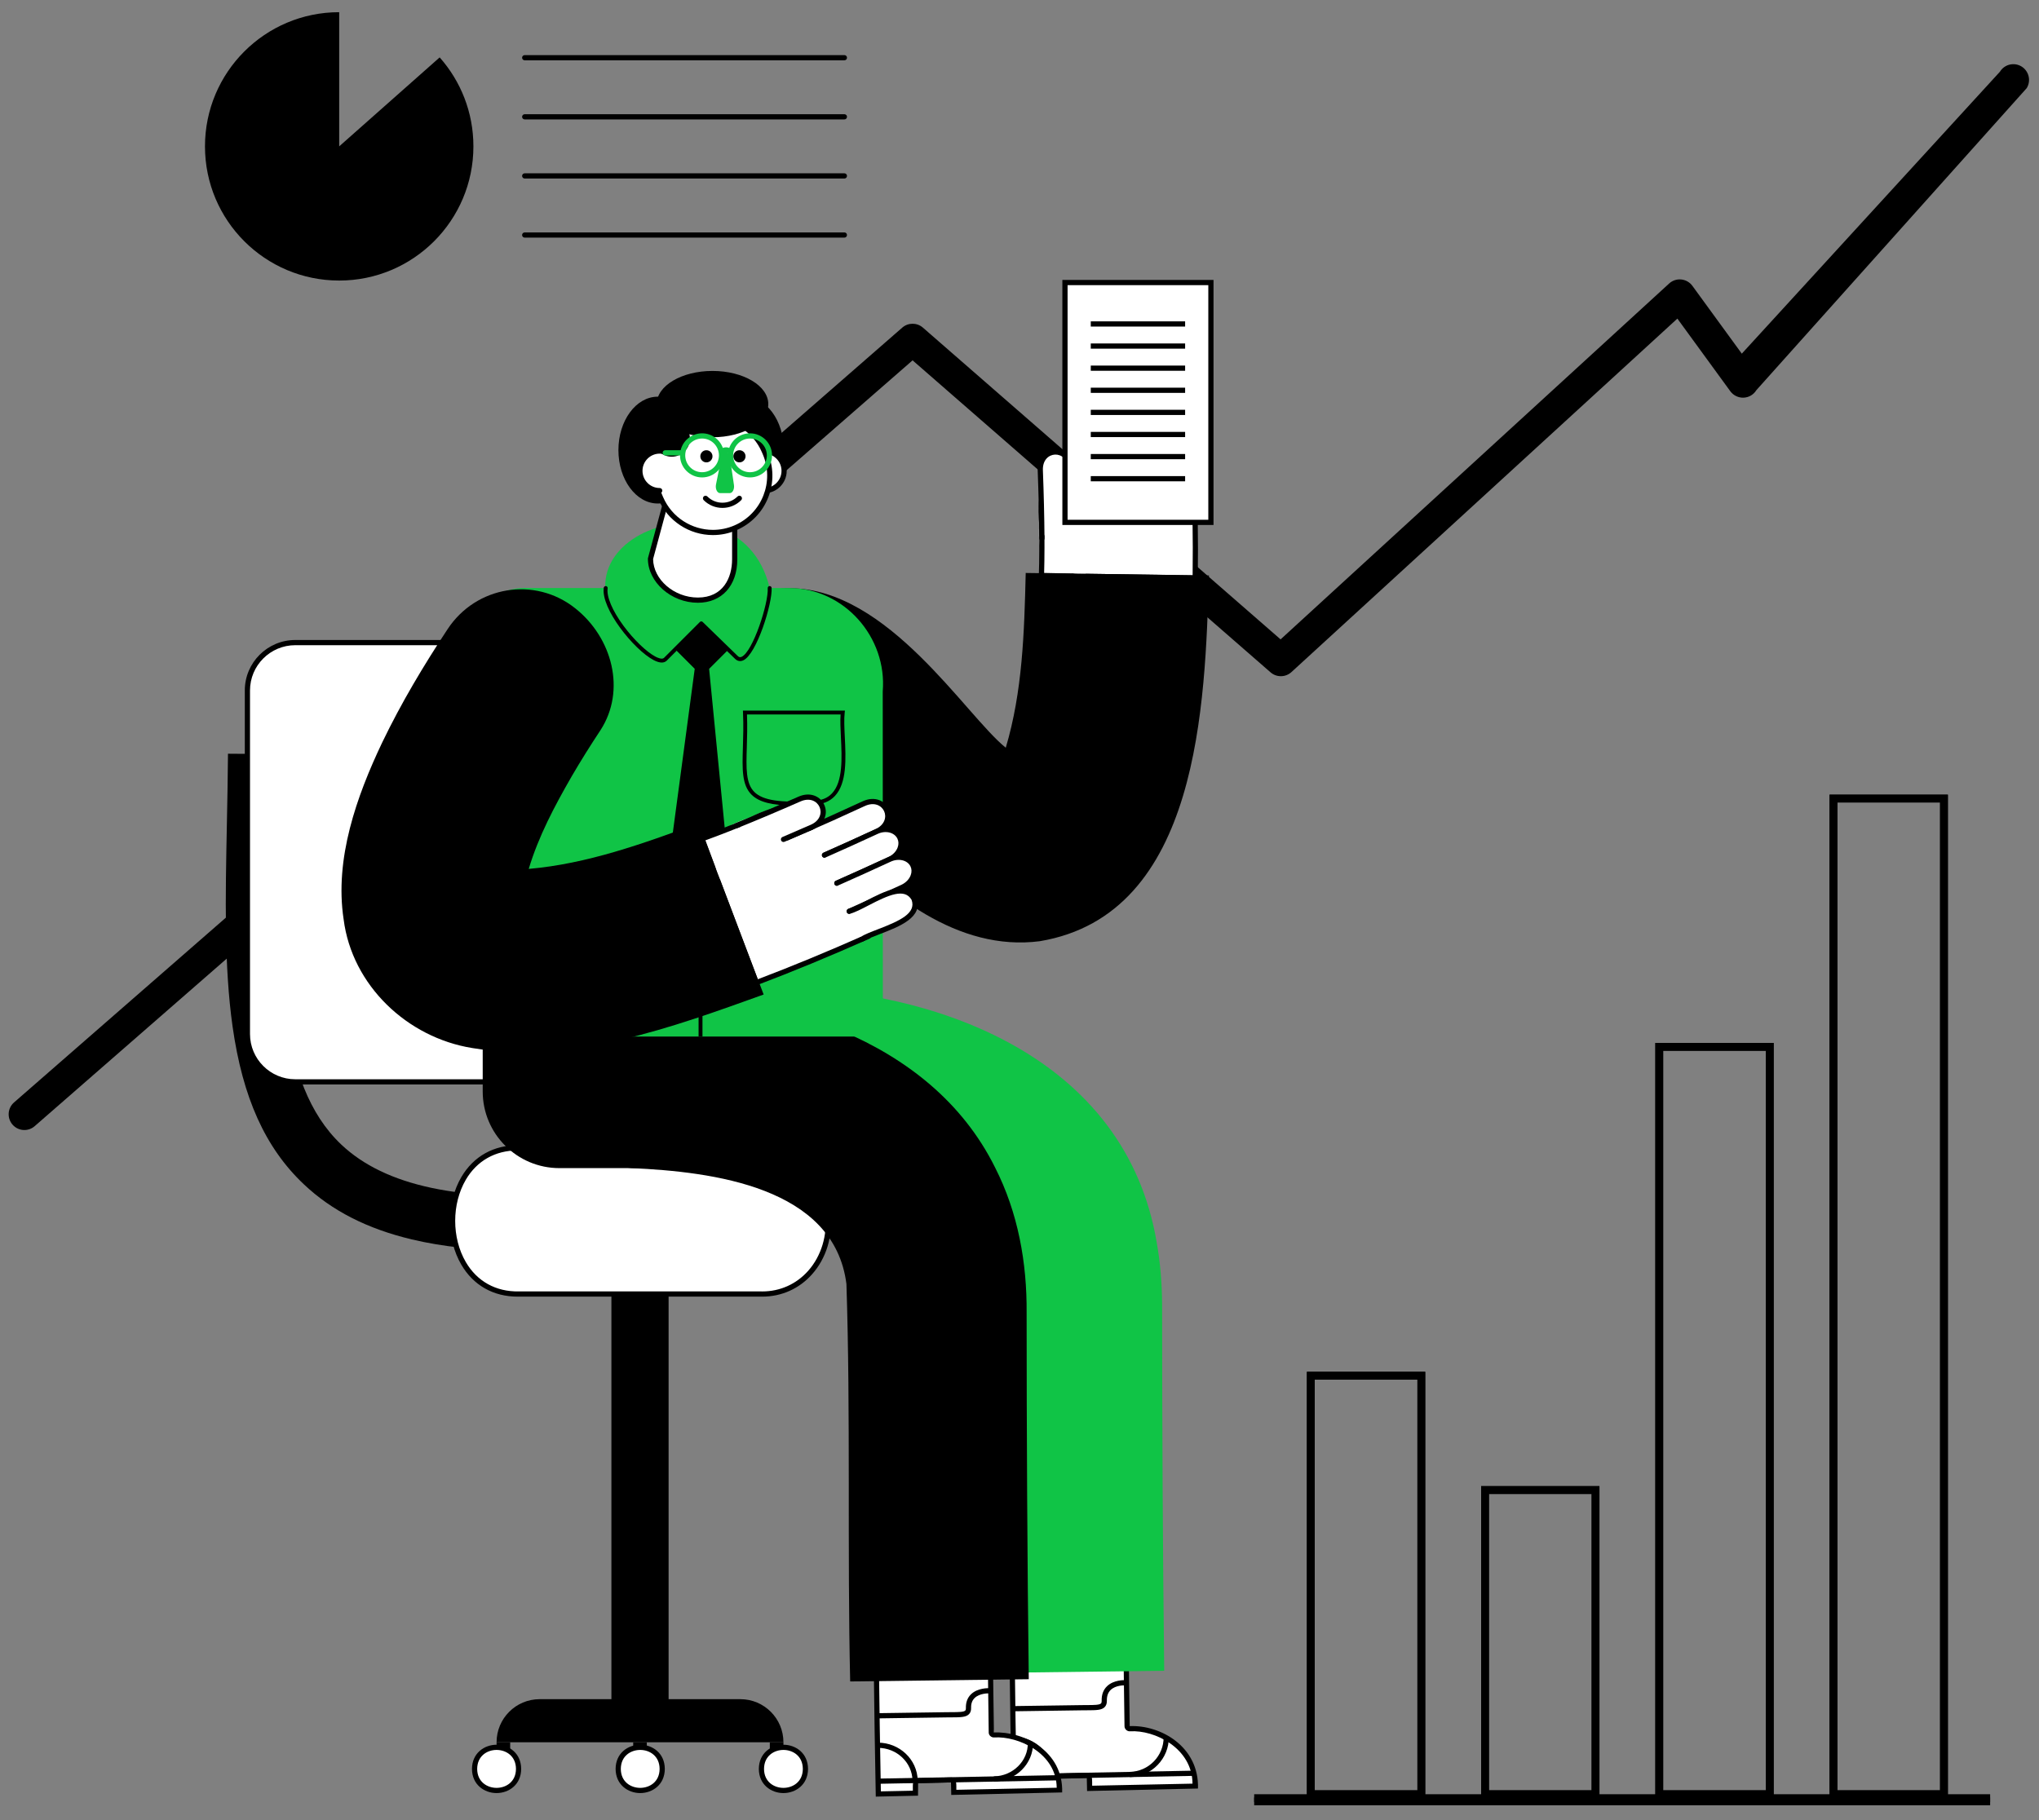 <svg viewBox="166.338 194.627 1568.325 1400.361" fill="none" xmlns="http://www.w3.org/2000/svg" xmlns:xlink="http://www.w3.org/1999/xlink" overflow="visible" width="1568.325px" height="1400.361px"><rect x="166.338" y="194.627" width="1568.325" height="1400.361" fill="#808080" stroke="none"/><g id="Master/Compositions/Stats and Graphs"><g id="Background Elements Office" transform="translate(173 152) scale(1 1)"><g id="Background Elements Office/Graphs and Stats"><g id="Stock "><path id="Fill 45" fill-rule="evenodd" clip-rule="evenodd" d="M2.969 907.842C-1.411 902.803 -0.883 895.155 4.146 890.762L687.325 294.676C691.874 290.712 698.643 290.708 703.189 294.672L978.318 534.526L1277.16 260.754C1279.69 258.426 1283.09 257.292 1286.51 257.641C1289.93 257.983 1293.05 259.772 1295.07 262.549L1333.07 314.71L1531.61 97.803C1535.08 92.089 1542.52 90.294 1548.21 93.774C1553.9 97.257 1555.71 104.707 1552.23 110.414L1344.28 342.782C1342.18 346.231 1338.5 348.403 1334.47 348.569C1330.5 348.738 1326.6 346.877 1324.22 343.612L1283.51 287.74L986.668 559.683C982.139 563.834 975.215 563.913 970.589 559.88L695.264 319.856C695.264 319.856 313.32 653.11 122.349 819.736C88.237 849.499 20.014 909.025 20.014 909.025C17.729 911.021 14.898 912 12.085 912C8.713 912 5.361 910.592 2.969 907.842Z" fill="black"/></g><g id="Pie Chart"><path id="Fill 46" fill-rule="evenodd" clip-rule="evenodd" d="M331.512 86.783C347.661 105.002 357.467 128.972 357.467 155.233C357.467 212.247 311.248 258.467 254.234 258.467C197.22 258.467 151 212.247 151 155.233C151 98.219 197.22 52 254.234 52V155.233L331.512 86.783Z" fill="black"/><path id="Fill 47" fill-rule="evenodd" clip-rule="evenodd" d="M642.819 89.029H396.91C395.805 89.029 394.91 88.133 394.91 87.029C394.91 85.925 395.805 85.029 396.91 85.029H642.819C643.923 85.029 644.819 85.925 644.819 87.029C644.819 88.133 643.923 89.029 642.819 89.029" fill="black"/><path id="Fill 48" fill-rule="evenodd" clip-rule="evenodd" d="M642.819 134.499H396.91C395.805 134.499 394.91 133.603 394.91 132.499C394.91 131.395 395.805 130.499 396.91 130.499H642.819C643.923 130.499 644.819 131.395 644.819 132.499C644.819 133.603 643.923 134.499 642.819 134.499" fill="black"/><path id="Fill 49" fill-rule="evenodd" clip-rule="evenodd" d="M642.819 179.967H396.91C395.805 179.967 394.91 179.071 394.91 177.967C394.91 176.863 395.805 175.967 396.91 175.967H642.819C643.923 175.967 644.819 176.863 644.819 177.967C644.819 179.071 643.923 179.967 642.819 179.967" fill="black"/><path id="Fill 50" fill-rule="evenodd" clip-rule="evenodd" d="M642.819 225.437H396.91C395.805 225.437 394.91 224.541 394.91 223.437C394.91 222.333 395.805 221.437 396.91 221.437H642.819C643.923 221.437 644.819 222.333 644.819 223.437C644.819 224.541 643.923 225.437 642.819 225.437" fill="black"/></g><g id="Graph"><g id="Graph Bars"><path id="Rectangle (Stroke)" fill-rule="evenodd" clip-rule="evenodd" d="M1083.57 1104H1004.57V1420H1083.57V1104ZM998.57 1098V1426H1089.57V1098H998.57Z" fill="black"/><path id="Rectangle Copy (Stroke)" fill-rule="evenodd" clip-rule="evenodd" d="M1217.57 1192H1138.57V1420H1217.57V1192ZM1132.57 1186V1426H1223.57V1186H1132.57Z" fill="black"/><path id="Rectangle Copy 2 (Stroke)" fill-rule="evenodd" clip-rule="evenodd" d="M1351.57 851H1272.57V1420H1351.57V851ZM1266.57 845V1426H1357.57V845H1266.57Z" fill="black"/><path id="Rectangle Copy 3 (Stroke)" fill-rule="evenodd" clip-rule="evenodd" d="M1485.57 660H1406.57V1420H1485.57V660ZM1400.57 654V1426H1491.57V654H1400.57Z" fill="black"/><path id="Rectangle Copy 7" fill-rule="evenodd" clip-rule="evenodd" d="M1089.57 1426V1098H998.57V1426H1089.57ZM1004.57 1104H1083.57V1420H1004.57V1104Z" fill="black"/><path id="Rectangle Copy 6" fill-rule="evenodd" clip-rule="evenodd" d="M1223.57 1426V1186H1132.57V1426H1223.57ZM1138.57 1192H1217.57V1420H1138.57V1192Z" fill="black"/><path id="Rectangle Copy 5" fill-rule="evenodd" clip-rule="evenodd" d="M1357.57 1426V845H1266.57V1426H1357.57ZM1272.57 851H1351.57V1420H1272.57V851Z" fill="black"/><path id="Rectangle Copy 4" fill-rule="evenodd" clip-rule="evenodd" d="M1491.57 1426V654H1400.57V1426H1491.57ZM1406.57 660H1485.57V1420H1406.57V660Z" fill="black"/></g><path id="Graph Horizon (Stroke)" fill-rule="evenodd" clip-rule="evenodd" d="M958 1425.5H1524.08V1431.5H958V1425.5Z" fill="black"/><path id="Graph Horizon Copy" d="M1524.08 1423V1429H958V1423H1524.08Z" fill="black"/></g></g></g><g id="Character"><g id="Lower Body Sitting"><g id="chair"><g id="Group 19"><path id="Fill 17" fill-rule="evenodd" clip-rule="evenodd" d="M564.602 1156.68C533.882 1156.68 506.967 1153.85 483.093 1148.16C448.711 1139.97 421.523 1126.08 399.976 1105.69C370.375 1077.69 352.976 1039.12 345.218 984.32C338.652 937.934 339.715 884.875 340.842 828.7C341.197 811.064 341.562 792.827 341.695 774.5L383.693 774.803C383.559 793.4 383.191 811.774 382.834 829.543C380.699 935.976 378.855 1027.9 428.84 1075.18C462.591 1107.11 520.709 1119.48 606.518 1112.99L609.686 1154.87C593.797 1156.07 578.793 1156.68 564.602 1156.68" fill="black"/></g><path id="Fill 20" fill-rule="evenodd" clip-rule="evenodd" d="M556.891 1026.95H393.447C373.115 1026.95 356.633 1010.47 356.633 990.135V725.813C356.633 705.481 373.115 688.999 393.447 688.999H556.891C577.223 688.999 593.705 705.481 593.705 725.813V990.135C593.705 1010.47 577.223 1026.95 556.891 1026.95" fill="white"/><g id="Group 24"><path id="Fill 22" fill-rule="evenodd" clip-rule="evenodd" d="M393.447 691C374.251 691 358.633 706.618 358.633 725.814V990.135C358.633 1009.33 374.251 1024.95 393.447 1024.95H556.891C576.088 1024.95 591.706 1009.33 591.706 990.135V725.814C591.706 706.618 576.088 691 556.891 691H393.447ZM556.891 1028.95H393.447C372.045 1028.95 354.633 1011.54 354.633 990.135V725.814C354.633 704.412 372.045 687 393.447 687H556.891C578.294 687 595.706 704.412 595.706 725.814V990.135C595.706 1011.54 578.294 1028.95 556.891 1028.95V1028.95Z" fill="black"/></g><path id="Fill 25" fill-rule="evenodd" clip-rule="evenodd" d="M636.613 1523.87H680.6V1161.61H636.613V1523.87Z" fill="black"/><path id="Fill 27" fill-rule="evenodd" clip-rule="evenodd" d="M548.287 1535.01C548.287 1516.71 563.125 1501.87 581.428 1501.87H735.783C754.086 1501.87 768.923 1516.71 768.923 1535.01H548.287Z" fill="black"/><path id="Fill 28" fill-rule="evenodd" clip-rule="evenodd" d="M752.164 1190.17H565.363C497.553 1191.2 497.495 1076.66 565.365 1077.69C565.363 1077.69 752.164 1077.69 752.164 1077.69C780.234 1077.69 802.99 1100.45 802.99 1128.52C806.905 1159.98 785.263 1190.47 752.164 1190.17" fill="white"/><path id="Fill 29" fill-rule="evenodd" clip-rule="evenodd" d="M564.516 1079.69C547.272 1079.69 533.137 1087.68 524.616 1102.27C513.731 1120.9 513.733 1146.94 524.622 1165.58C533.287 1180.42 547.727 1188.46 565.333 1188.17H752.183C752.332 1188.18 752.482 1188.18 752.63 1188.18C766.308 1188.18 778.817 1182.58 787.897 1172.39C798.083 1160.96 802.984 1144.65 801.007 1128.76L800.992 1128.52C800.992 1101.59 779.088 1079.69 752.165 1079.69C750.302 1079.69 565.857 1079.69 565.37 1079.69C565.084 1079.69 564.799 1079.69 564.516 1079.69M564.449 1192.18C545.796 1192.18 530.443 1183.48 521.168 1167.6C509.585 1147.77 509.582 1120.07 521.162 1100.25C530.582 1084.12 546.299 1075.41 565.397 1075.69L565.396 1075.74C565.957 1075.69 566.643 1075.69 567.464 1075.69H752.165C781.253 1075.69 804.925 1099.32 804.992 1128.39C807.101 1145.62 801.962 1162.62 790.883 1175.05C781.033 1186.11 767.464 1192.18 752.632 1192.18C752.472 1192.18 752.313 1192.18 752.153 1192.17H565.364C565.059 1192.18 564.752 1192.18 564.449 1192.18" fill="black"/><path id="Fill 43" fill-rule="evenodd" clip-rule="evenodd" d="M548.287 1545.48H558.753V1535.01H548.287V1545.48Z" fill="black"/><path id="Fill 44" fill-rule="evenodd" clip-rule="evenodd" d="M653.373 1545.48H663.839V1535.01H653.373V1545.48Z" fill="black"/><path id="Fill 45" fill-rule="evenodd" clip-rule="evenodd" d="M758.459 1545.48H768.924V1535.01H758.459V1545.48Z" fill="black"/><path id="Fill 46" fill-rule="evenodd" clip-rule="evenodd" d="M565.207 1555.52C565.107 1577.65 531.464 1577.64 531.367 1555.52C531.467 1533.39 565.11 1533.39 565.207 1555.52" fill="white"/><path id="Fill 47" fill-rule="evenodd" clip-rule="evenodd" d="M548.287 1540.92C541.133 1540.92 533.412 1545.49 533.367 1555.53C533.411 1565.54 541.132 1570.11 548.286 1570.11C555.438 1570.11 563.156 1565.55 563.206 1555.52C563.158 1545.49 555.44 1540.92 548.289 1540.92H548.287ZM548.287 1574.11H548.286C538.925 1574.11 529.421 1567.73 529.367 1555.53C529.422 1543.31 538.927 1536.92 548.287 1536.92H548.289C557.649 1536.92 567.153 1543.31 567.206 1555.51V1555.53C567.151 1567.73 557.647 1574.11 548.287 1574.11V1574.11Z" fill="black"/><path id="Fill 48" fill-rule="evenodd" clip-rule="evenodd" d="M675.684 1555.52C675.584 1577.65 641.941 1577.64 641.844 1555.52C641.944 1533.39 675.587 1533.39 675.684 1555.52" fill="white"/><path id="Fill 49" fill-rule="evenodd" clip-rule="evenodd" d="M658.765 1540.92C651.611 1540.92 643.889 1545.49 643.844 1555.53C643.888 1565.54 651.608 1570.11 658.763 1570.11C665.915 1570.11 673.634 1565.55 673.684 1555.52C673.635 1545.49 665.917 1540.92 658.765 1540.92M658.764 1574.11H658.762C649.402 1574.11 639.898 1567.73 639.844 1555.53C639.899 1543.31 649.404 1536.92 658.764 1536.92H658.766C668.126 1536.92 677.63 1543.31 677.684 1555.51V1555.53C677.629 1567.73 668.124 1574.11 658.764 1574.11" fill="black"/><path id="Fill 50" fill-rule="evenodd" clip-rule="evenodd" d="M785.843 1555.52C785.743 1577.65 752.1 1577.64 752.004 1555.52C752.103 1533.39 785.747 1533.39 785.843 1555.52" fill="white"/><path id="Fill 51" fill-rule="evenodd" clip-rule="evenodd" d="M768.925 1540.92C761.771 1540.92 754.049 1545.49 754.004 1555.53C754.048 1565.54 761.768 1570.11 768.923 1570.11C776.075 1570.11 783.794 1565.55 783.844 1555.52C783.795 1545.49 776.077 1540.92 768.925 1540.92M768.924 1574.11H768.922C759.562 1574.11 750.058 1567.73 750.004 1555.53C750.059 1543.31 759.564 1536.92 768.924 1536.92H768.926C778.286 1536.92 787.79 1543.31 787.844 1555.51V1555.53C787.789 1567.73 778.284 1574.11 768.924 1574.11" fill="black"/></g><g id="blue"><g id="shoe"><path id="Fill 1" fill-rule="evenodd" clip-rule="evenodd" d="M1004.44 1570.49C1004.14 1569.36 1004.85 1561.76 1003.64 1561.08C1003.26 1560.71 1002.75 1560.51 1002.23 1560.53L976.932 1561.19C973.493 1561.05 975.45 1569.35 974.921 1571.11L946.379 1571.72C945.022 1503.05 944.355 1433.7 943.873 1365.03L1031.61 1364.46C1031.97 1416.67 1032.47 1470.58 1033.27 1522.63C1033.26 1523.77 1034.34 1524.71 1035.47 1524.59C1056.36 1523.36 1086.36 1539.05 1085.71 1568.77L1004.44 1570.49Z" fill="white"/><path id="Fill 3" fill-rule="evenodd" clip-rule="evenodd" d="M1033.59 1362.54C1033.95 1415.29 1034.46 1470.03 1035.27 1522.6C1059.11 1521.59 1088.81 1538.44 1087.78 1570.62C1067.37 1571.08 1022.5 1572.09 1002.48 1572.54L1002.26 1562.53L976.984 1563.2L976.908 1573.11L944.424 1573.84C943.08 1505.04 942.309 1431.86 941.859 1363.14L1033.59 1362.54ZM1029.62 1366.37L945.885 1366.93C946.36 1434.32 947.024 1502.26 948.336 1569.64L972.935 1569.14C973.12 1565.93 971.852 1559.19 976.877 1559.18L1002.16 1558.52C1007.29 1558.29 1006.22 1565.21 1006.39 1568.45C1024.16 1568.08 1065.43 1567.23 1083.58 1566.86C1083.38 1539.44 1054.37 1525.4 1035.5 1526.59C1033.3 1526.75 1031.26 1524.87 1031.27 1522.66C1030.48 1471.18 1029.98 1417.98 1029.62 1366.37V1366.37Z" fill="black"/><path id="Fill 5" fill-rule="evenodd" clip-rule="evenodd" d="M946.137 1563.51L946.061 1559.51L1083.45 1556.89L1083.53 1560.89L946.137 1563.51Z" fill="black"/><path id="Fill 9" fill-rule="evenodd" clip-rule="evenodd" d="M1035.33 1561.81L1035.25 1557.81C1049.88 1557.53 1061.59 1545.46 1061.36 1530.91L1065.36 1530.84C1065.63 1547.59 1052.16 1561.48 1035.33 1561.81" fill="black"/><path id="Fill 11" fill-rule="evenodd" clip-rule="evenodd" d="M1031.52 1489.25C1031.52 1489.25 1015.34 1488.39 1015.7 1503.02C1015.85 1509.09 1010.29 1508.27 998.6 1508.44L946.336 1509.18" fill="white"/><path id="Fill 13" fill-rule="evenodd" clip-rule="evenodd" d="M946.333 1511.18C945.242 1511.18 944.35 1510.31 944.334 1509.21C944.318 1508.11 945.201 1507.2 946.306 1507.18L998.57 1506.44C999.998 1506.42 1001.34 1506.41 1002.58 1506.41C1007.84 1506.39 1011.99 1506.37 1013.18 1505.14C1013.32 1505 1013.74 1504.57 1013.7 1503.07C1013.59 1498.43 1014.96 1494.68 1017.79 1491.94C1023.02 1486.86 1031.28 1487.23 1031.63 1487.25C1032.73 1487.31 1033.57 1488.25 1033.52 1489.36C1033.46 1490.46 1032.51 1491.29 1031.42 1491.25C1031.29 1491.24 1024.5 1490.98 1020.56 1494.82C1018.58 1496.76 1017.62 1499.5 1017.7 1502.97C1017.75 1505.11 1017.21 1506.73 1016.05 1507.93C1013.69 1510.36 1009.51 1510.38 1002.6 1510.41C1001.36 1510.41 1000.04 1510.42 998.627 1510.44L946.362 1511.18H946.333Z" fill="black"/></g><path id="leg" fill-rule="evenodd" clip-rule="evenodd" d="M1061.81 1480.02L924.445 1481.72C923.293 1388.13 922.915 1289.33 922.758 1196.09C926.375 1109.42 824.169 1093.15 755.864 1091.36C676.501 1083.8 669.248 953.846 759.026 954.019C887.568 954.869 1032.2 1008.39 1056.04 1150.52C1058.84 1166.03 1060.12 1182.42 1060.2 1198.16C1060.22 1290.06 1060.7 1387.85 1061.81 1480.02" fill="#10c446"/></g><g id="black"><g id="shoe_2"><path id="Fill 7" fill-rule="evenodd" clip-rule="evenodd" d="M972.667 1561C972.394 1546.44 960.491 1534.75 946.048 1534.75C945.909 1534.75 945.772 1534.75 945.635 1534.75L945.572 1530.75C945.73 1530.75 945.891 1530.75 946.048 1530.75C962.663 1530.75 976.352 1544.19 976.667 1560.93L972.667 1561Z" fill="black"/><path id="Fill 34" fill-rule="evenodd" clip-rule="evenodd" d="M899.966 1573.57C899.668 1572.47 900.383 1565.17 899.181 1564.52C898.799 1564.17 898.289 1563.98 897.762 1563.99L872.469 1564.65C869.051 1564.48 870.971 1572.45 870.451 1574.19L841.909 1574.8C840.686 1509.77 839.857 1438.94 839.445 1374.15L927.177 1373.55C929.645 1424.53 923.996 1481.12 931.023 1529.4C951.154 1528.15 981.904 1542.8 981.243 1571.85L899.966 1573.57Z" fill="white"/><path id="Fill 35" fill-rule="evenodd" clip-rule="evenodd" d="M929.164 1371.62C929.516 1423.59 930.031 1475.56 930.825 1527.48C953.656 1526.48 984.306 1541.89 983.311 1573.62C962.901 1574.08 918.029 1575.09 898.012 1575.54L897.801 1565.91L872.522 1566.58L872.438 1576.11L839.954 1576.84C838.638 1509.92 837.883 1439.05 837.432 1372.24L929.164 1371.62ZM925.19 1375.49L841.458 1376.07C841.923 1441.72 842.594 1507.05 843.87 1572.8L868.469 1572.29C868.64 1569.12 867.435 1562.71 872.418 1562.72L897.697 1562.06C902.748 1561.78 901.792 1568.41 901.924 1571.6C919.692 1571.24 960.968 1570.39 979.114 1570.01C978.926 1543.24 949.198 1530.1 931.058 1531.32C928.906 1531.48 926.82 1529.72 926.825 1527.55C926.051 1476.89 925.54 1426.19 925.19 1375.49V1375.49Z" fill="black"/><path id="Fill 36" fill-rule="evenodd" clip-rule="evenodd" d="M841.676 1566.98L841.6 1562.98L978.987 1560.35L979.064 1564.35L841.676 1566.98Z" fill="black"/><path id="Fill 37" fill-rule="evenodd" clip-rule="evenodd" d="M868.203 1564.47C867.938 1550.51 856.053 1539.32 841.617 1539.32C841.473 1539.32 841.33 1539.32 841.185 1539.32L841.123 1535.32C841.288 1535.32 841.454 1535.32 841.617 1535.32C858.224 1535.32 871.896 1548.26 872.203 1564.39L868.203 1564.47Z" fill="black"/><path id="Fill 38" fill-rule="evenodd" clip-rule="evenodd" d="M930.865 1565.27L930.787 1561.27C945.421 1560.99 957.14 1549.41 956.913 1535.46L960.913 1535.39C961.176 1551.54 947.697 1564.94 930.865 1565.27" fill="black"/><path id="Fill 39" fill-rule="evenodd" clip-rule="evenodd" d="M927.089 1495.42C927.089 1495.42 910.913 1494.6 911.269 1508.67C911.415 1514.51 905.858 1513.73 894.163 1513.89L841.9 1514.65" fill="white"/><path id="Fill 40" fill-rule="evenodd" clip-rule="evenodd" d="M841.898 1516.64C840.807 1516.64 839.915 1515.77 839.899 1514.67C839.883 1513.57 840.766 1512.66 841.871 1512.64L894.135 1511.89C895.561 1511.87 896.897 1511.87 898.142 1511.86C903.44 1511.84 907.624 1511.82 908.794 1510.61C908.92 1510.48 909.303 1510.09 909.269 1508.72C909.158 1504.33 910.478 1500.76 913.192 1498.11C918.401 1493.03 926.837 1493.4 927.19 1493.42C928.293 1493.47 929.142 1494.41 929.086 1495.52C929.032 1496.62 928.051 1497.46 926.991 1497.41C926.835 1497.41 919.89 1497.15 915.971 1500.99C914.07 1502.85 913.185 1505.35 913.267 1508.62C913.319 1510.67 912.794 1512.23 911.665 1513.39C909.324 1515.81 905.123 1515.83 898.162 1515.86C896.928 1515.87 895.605 1515.87 894.192 1515.89L841.927 1516.64H841.898Z" fill="black"/></g><g id="leg"><path id="Fill 41" fill-rule="evenodd" clip-rule="evenodd" d="M820.266 1488.24C817.968 1388.45 820.654 1282.25 817.379 1182.42C807.906 1107.78 714.656 1096.11 652.059 1093.31C571.76 1085.67 564.785 956.634 655.441 956.91C759.407 958.622 881.634 992.088 931.658 1092.72C949.436 1127.57 956.29 1166.25 955.979 1204.72C955.994 1296.43 956.49 1395.05 957.632 1486.51L820.266 1488.24Z" fill="black"/><path id="Fill 42" fill-rule="evenodd" clip-rule="evenodd" d="M536.979 982.075C537.437 834.015 802.56 834.03 802.992 982.083C802.535 1130.13 537.411 1130.12 536.979 982.075" fill="black"/></g></g><path id="Rectangle" d="M537.619 871.311H670.619V1093.31H596.619C564.034 1093.31 537.619 1066.9 537.619 1034.31V871.311Z" fill="black"/></g><g id="Upper Body" transform="translate(17 301) scale(1 1)"><g id="Upper Body/Holding Document"><g id="left"><g id="Group 2"><path id="Fill 1" fill-rule="evenodd" clip-rule="evenodd" d="M1067.19 244.801C956.308 253.648 975.118 222.591 974.214 336.867L1068.63 338.303C1069.09 306.792 1068.47 275.69 1067.19 244.801" fill="white"/><path id="Fill 3" fill-rule="evenodd" clip-rule="evenodd" d="M976.224 334.897L1066.66 336.272C1067.03 308.343 1066.57 279.081 1065.27 246.956C1042.57 248.692 1025.24 248.762 1012.49 248.813C994.42 248.886 984.464 248.926 979.977 253.532C974.998 258.641 975.264 270.705 975.794 294.74C976.03 305.465 976.322 318.711 976.224 334.897M1068.63 340.303C1068.62 340.303 1068.61 340.303 1068.6 340.302L974.18 338.866C973.081 338.85 972.202 337.949 972.21 336.851C972.345 319.819 972.04 305.962 971.795 294.828C971.223 268.89 970.962 257.052 977.112 250.74C982.77 244.933 992.698 244.893 1012.48 244.813C1025.55 244.76 1043.45 244.688 1067.03 242.807C1067.57 242.763 1068.1 242.943 1068.51 243.303C1068.92 243.664 1069.16 244.174 1069.18 244.718C1070.59 278.504 1071.06 309.126 1070.63 338.332C1070.62 338.863 1070.4 339.368 1070.02 339.738C1069.65 340.1 1069.15 340.303 1068.63 340.303" fill="black"/><path id="Fill 5" fill-rule="evenodd" clip-rule="evenodd" d="M996.664 253.417C996.088 238.756 995.36 224.094 994.523 209.433C993.333 191.028 969.95 192.484 970.957 210.806C971.988 228.607 972.825 246.392 973.417 264.14" fill="white"/><path id="Fill 7" fill-rule="evenodd" clip-rule="evenodd" d="M973.416 266.141C972.342 266.141 971.454 265.289 971.418 264.208C970.853 247.244 970.026 229.317 968.96 210.922C968.392 200.579 974.99 194.758 981.802 194.351C990.795 193.821 996.013 201.467 996.52 209.305C997.414 224.978 998.114 239.377 998.663 253.339C998.706 254.443 997.846 255.373 996.743 255.416C995.631 255.457 994.709 254.6 994.666 253.496C994.119 239.558 993.419 225.182 992.527 209.548C992.004 201.455 986.722 198.068 982.041 198.344C977.353 198.624 972.51 202.61 972.954 210.697C974.021 229.118 974.849 247.079 975.416 264.074C975.453 265.178 974.588 266.103 973.484 266.14C973.461 266.141 973.438 266.141 973.416 266.141" fill="black"/><path id="Fill 9" fill-rule="evenodd" clip-rule="evenodd" d="M996.665 253.417C996.089 238.756 995.361 224.094 994.524 209.433C994.05 201.654 998.933 195.007 1005.44 194.586C1011.94 194.165 1017.61 200.197 1018.09 208.061C1018.94 222.864 1019.67 237.679 1020.25 252.51" fill="white"/><path id="Fill 11" fill-rule="evenodd" clip-rule="evenodd" d="M996.663 255.417C995.595 255.417 994.708 254.573 994.666 253.495C994.119 239.557 993.419 225.181 992.527 209.547C991.987 200.692 997.72 193.082 1005.31 192.59C1008.58 192.379 1011.83 193.541 1014.47 195.865C1017.75 198.756 1019.8 203.157 1020.09 207.939C1020.99 223.77 1021.7 238.321 1022.25 252.432C1022.3 253.536 1021.44 254.465 1020.33 254.509C1019.23 254.542 1018.3 253.693 1018.26 252.589C1017.7 238.502 1017 223.974 1016.09 208.175C1015.87 204.454 1014.31 201.058 1011.82 198.866C1009.97 197.227 1007.8 196.437 1005.57 196.582C1000.17 196.931 996.113 202.642 996.52 209.311C997.414 224.977 998.115 239.376 998.663 253.339C998.706 254.442 997.847 255.372 996.743 255.416C996.716 255.417 996.689 255.417 996.663 255.417" fill="black"/><path id="Fill 13" fill-rule="evenodd" clip-rule="evenodd" d="M1020.25 252.511C1019.67 237.679 1018.94 222.865 1018.09 208.062C1017.61 200.211 1022.49 193.506 1029 193.084C1035.5 192.663 1041.17 198.754 1041.66 206.689C1042.51 221.634 1043.25 236.602 1043.84 251.604" fill="white"/><path id="Fill 15" fill-rule="evenodd" clip-rule="evenodd" d="M1020.25 254.511C1019.18 254.511 1018.3 253.667 1018.26 252.589C1017.7 238.502 1017 223.975 1016.09 208.176C1015.55 199.249 1021.28 191.581 1028.87 191.088C1032.12 190.879 1035.36 192.039 1037.99 194.356C1041.29 197.271 1043.36 201.722 1043.65 206.568C1044.57 222.566 1045.28 237.269 1045.84 251.526C1045.88 252.63 1045.03 253.559 1043.92 253.603C1042.81 253.642 1041.89 252.786 1041.84 251.683C1041.29 237.45 1040.57 222.77 1039.66 206.803C1039.43 203.019 1037.86 199.573 1035.34 197.356C1033.49 195.724 1031.34 194.939 1029.13 195.08C1023.73 195.43 1019.68 201.199 1020.09 207.94C1020.99 223.771 1021.7 238.322 1022.25 252.433C1022.3 253.536 1021.44 254.466 1020.33 254.51C1020.31 254.511 1020.28 254.511 1020.25 254.511" fill="black"/><path id="Fill 17" fill-rule="evenodd" clip-rule="evenodd" d="M984.485 335.062C954.696 336.602 946.727 324.227 948.767 296.084C946.983 276.52 949.005 256.444 973.318 254.314C976.892 261.242 980.497 268.209 983.999 275.204" fill="white"/><path id="Fill 19" fill-rule="evenodd" clip-rule="evenodd" d="M974.213 336.867C963.771 336.708 950.378 336.349 950.378 336.349C950.788 325.312 950.797 307.514 950.594 296.057C948.933 277.616 950.488 256.156 973.076 254.325C973.318 261.379 973.591 268.438 973.76 275.482" fill="white"/><path id="Fill 21" fill-rule="evenodd" clip-rule="evenodd" d="M974.214 338.867C974.204 338.867 974.193 338.867 974.183 338.867C963.849 338.709 950.459 338.352 950.325 338.349C949.791 338.335 949.285 338.107 948.92 337.718C948.554 337.328 948.36 336.809 948.38 336.275C948.787 325.321 948.795 307.455 948.596 296.165C947.633 285.425 947.288 270.094 955.247 260.646C959.375 255.744 965.32 252.947 972.915 252.331C973.459 252.286 973.999 252.468 974.407 252.831C974.815 253.195 975.056 253.71 975.075 254.256L975.244 259.086C975.433 264.445 975.629 269.987 975.76 275.434C975.786 276.538 974.912 277.455 973.808 277.481C972.702 277.505 971.787 276.634 971.761 275.53C971.631 270.106 971.435 264.575 971.246 259.227L971.153 256.553C965.61 257.364 961.394 259.557 958.306 263.222C951.292 271.549 951.683 285.847 952.587 295.878C952.591 295.926 952.593 295.974 952.594 296.022C952.783 306.694 952.788 323.277 952.445 334.402C956.583 334.508 966.317 334.746 974.244 334.867C975.348 334.884 976.23 335.793 976.213 336.898C976.196 337.992 975.304 338.867 974.214 338.867" fill="black"/><path id="Fill 23" fill-rule="evenodd" clip-rule="evenodd" d="M973.836 278.297C973.643 270.374 973.365 262.438 973.083 254.502C972.265 236.307 948.857 237.336 949.493 255.407C950.162 272.955 950.598 290.444 950.727 307.825" fill="white"/><path id="Fill 25" fill-rule="evenodd" clip-rule="evenodd" d="M950.726 309.825C949.628 309.825 948.735 308.939 948.726 307.84C948.605 291.341 948.19 273.725 947.494 255.483C947.134 245.254 953.852 239.629 960.675 239.356C969.67 238.991 974.732 246.657 975.08 254.412C975.382 262.885 975.647 270.512 975.835 278.249C975.862 279.353 974.989 280.27 973.884 280.297C972.773 280.313 971.863 279.45 971.836 278.346C971.648 270.631 971.384 263.015 971.084 254.573C970.725 246.602 965.517 243.159 960.835 243.353C956.138 243.541 951.211 247.371 951.491 255.336C952.189 273.614 952.604 291.27 952.726 307.81C952.734 308.915 951.846 309.817 950.741 309.825H950.726Z" fill="black"/><path id="Fill 27" fill-rule="evenodd" clip-rule="evenodd" d="M1043.84 251.604C1045.46 237.979 1034.35 204.345 1053.18 201.749C1072.53 202.306 1064.78 237.175 1067.43 250.698" fill="white"/><path id="Fill 29" fill-rule="evenodd" clip-rule="evenodd" d="M1043.84 253.604C1043.77 253.604 1043.69 253.599 1043.61 253.59C1042.51 253.459 1041.73 252.465 1041.86 251.368C1042.29 247.706 1041.72 242.246 1041.12 236.466C1039.52 221.061 1037.53 201.888 1052.91 199.768C1053.02 199.753 1053.13 199.747 1053.24 199.75C1069.22 200.21 1069 219.966 1068.82 235.839C1068.76 241.469 1068.7 246.787 1069.39 250.312C1069.61 251.396 1068.9 252.448 1067.82 252.66C1066.73 252.871 1065.68 252.166 1065.47 251.083C1064.7 247.154 1064.76 241.636 1064.82 235.795C1065.02 217.924 1064.29 204.208 1053.29 203.754C1042.76 205.343 1043.3 218.73 1045.1 236.053C1045.73 242.061 1046.32 247.735 1045.83 251.84C1045.71 252.856 1044.84 253.604 1043.84 253.604" fill="black"/></g><g id="Group"><path id="Fill 63" fill-rule="evenodd" clip-rule="evenodd" d="M968.477 295.511H1080.73V111H968.477V295.511Z" fill="white"/><path id="Fill 64" fill-rule="evenodd" clip-rule="evenodd" d="M970.477 293.511H1078.73V113H970.477V293.511ZM966.477 297.511H1082.73V109H966.477V297.511Z" fill="black"/><path id="Fill 66" fill-rule="evenodd" clip-rule="evenodd" d="M988.32 144.861H1060.89V140.861H988.32V144.861Z" fill="black"/><path id="Fill 68" fill-rule="evenodd" clip-rule="evenodd" d="M988.32 161.869H1060.89V157.869H988.32V161.869Z" fill="black"/><path id="Fill 70" fill-rule="evenodd" clip-rule="evenodd" d="M988.32 178.877H1060.89V174.877H988.32V178.877Z" fill="black"/><path id="Fill 72" fill-rule="evenodd" clip-rule="evenodd" d="M988.32 195.885H1060.89V191.885H988.32V195.885Z" fill="black"/><path id="Fill 74" fill-rule="evenodd" clip-rule="evenodd" d="M988.32 212.893H1060.89V208.893H988.32V212.893Z" fill="black"/><path id="Fill 76" fill-rule="evenodd" clip-rule="evenodd" d="M988.32 229.901H1060.89V225.901H988.32V229.901Z" fill="black"/><path id="Fill 78" fill-rule="evenodd" clip-rule="evenodd" d="M988.32 246.909H1060.89V242.909H988.32V246.909Z" fill="black"/><path id="Fill 80" fill-rule="evenodd" clip-rule="evenodd" d="M988.32 263.916H1060.89V259.916H988.32V263.916Z" fill="black"/></g><path id="Fill 31" fill-rule="evenodd" clip-rule="evenodd" d="M938.279 334.436C937.172 380.431 935.798 425.721 922.937 468.879C891.883 443.895 832.597 346.529 757.178 346.183C681.76 345.838 716.927 442.624 728.458 459.118C747.748 486.614 767.825 512.788 791.032 537.916C831.164 581.352 886.156 625.853 949.079 617.739C1072.34 597.116 1076.15 434.417 1079.22 336.348L938.279 334.436Z" fill="black"/></g><g id="torso"><path id="Fill 33" fill-rule="evenodd" clip-rule="evenodd" d="M809.85 691.074H514.111C504.448 691.074 496.277 683.92 495 674.341L510.307 406.597C506.03 374.515 520.989 346.009 553.354 346.009H756.779C798.71 346.32 831.762 383.845 828.304 425.569L828.395 670.717C829.415 681.64 820.821 691.074 809.85 691.074Z" fill="#10c446"/><path id="Fill 35" fill-rule="evenodd" clip-rule="evenodd" d="M741.335 346.008C717.12 244.035 537.081 316.125 653.996 401.242C656.094 402.948 659.142 402.782 661.056 400.869L674.921 387.003L688.741 373.183C695.359 379.614 708.968 392.829 715.63 399.304C725.825 409.815 742.156 358.983 741.335 346.008" fill="#10c446"/><path id="Fill 37" fill-rule="evenodd" clip-rule="evenodd" d="M683.697 408.17L669.496 393.97L689.252 374.214L709.007 393.97L694.767 408.21L708.637 450.278L741.337 346.008H615.234L678.196 450.999C678.213 450.925 683.664 408.234 683.697 408.17" fill="#10c446"/><path id="Fill 39" fill-rule="evenodd" clip-rule="evenodd" d="M711.383 577.757L694.766 408.21L709.007 393.97L689.251 374.215L669.496 393.97L683.696 408.17C683.675 408.152 660.951 578.464 660.941 578.478C690.532 614.533 684.489 620.622 711.383 577.757" fill="black"/><path id="Fill 41" fill-rule="evenodd" clip-rule="evenodd" d="M658.323 403.351C656.558 403.351 654.459 402.709 652.034 401.431C636.906 393.459 611.333 361.749 613.75 345.784C613.874 344.965 614.639 344.402 615.457 344.525C616.277 344.649 616.84 345.414 616.716 346.233C615.75 352.613 620.288 363.372 628.856 375.013C636.632 385.578 646.509 395.128 653.432 398.777C655.263 399.741 658.555 401.154 660.033 399.774C663.811 395.99 669.771 390.031 675.503 384.301L687.681 372.122C688.261 371.542 689.2 371.535 689.788 372.107L716.677 398.228C717.677 399.258 718.581 399.466 719.734 398.956C728.404 395.119 740.568 357.625 739.839 346.103C739.787 345.276 740.414 344.564 741.241 344.511C742.068 344.461 742.781 345.087 742.833 345.913C743.573 357.605 731.372 397.087 720.948 401.7C718.655 402.715 716.384 402.235 714.555 400.348L688.758 375.289L677.624 386.423C671.893 392.152 665.933 398.111 662.118 401.931C661.103 402.879 659.836 403.351 658.323 403.351" fill="black"/><path id="Fill 43" fill-rule="evenodd" clip-rule="evenodd" d="M723.898 443.312C724.245 452.654 723.987 461.008 723.758 468.425C723.255 484.729 722.891 496.51 729.708 503.077C736.305 509.433 749.668 511.425 774.389 509.738L774.466 509.735C780.928 509.624 785.785 507.738 789.314 503.969C797.807 494.898 796.919 476.724 796.136 460.69C795.824 454.292 795.527 448.211 795.897 443.312H723.898ZM759.621 513.299C743.218 513.299 733.334 510.736 727.627 505.238C719.851 497.747 720.232 485.409 720.76 468.333C721 460.556 721.272 451.742 720.837 441.878L720.768 440.312H799.23L799.036 441.985C798.466 446.891 798.79 453.522 799.133 460.543C799.945 477.173 800.865 496.021 791.504 506.019C787.455 510.344 781.753 512.603 774.556 512.733C769.061 513.108 764.097 513.299 759.621 513.299V513.299Z" fill="black"/><path id="Fill 45" fill-rule="evenodd" clip-rule="evenodd" d="M686.66 691.073H689.66V608.967H686.66V691.073Z" fill="black"/></g><g id="right"><g id="Group 3"><path id="Fill 47" fill-rule="evenodd" clip-rule="evenodd" d="M817.426 613.911C768.445 514.042 804.244 520.123 697.633 561.281L730.998 649.617C760.474 638.468 789.17 626.456 817.426 613.911" fill="white"/><path id="Fill 48" fill-rule="evenodd" clip-rule="evenodd" d="M700.205 562.429L732.162 647.036C758.278 637.115 785.326 625.939 814.719 612.923C804.76 592.445 798.328 576.361 793.594 564.521C786.884 547.74 783.187 538.496 777.255 536.015C770.674 533.264 759.552 537.944 737.396 547.269C727.507 551.431 715.295 556.571 700.205 562.429M730.998 651.616C730.717 651.616 730.437 651.557 730.175 651.439C729.692 651.22 729.315 650.819 729.127 650.323L695.762 561.987C695.374 560.959 695.888 559.81 696.913 559.414C712.803 553.28 725.579 547.903 735.844 543.583C759.755 533.519 770.668 528.927 778.798 532.325C786.278 535.452 789.964 544.671 797.308 563.036C802.161 575.173 808.808 591.796 819.222 613.03C819.462 613.518 819.492 614.082 819.306 614.593C819.121 615.104 818.735 615.518 818.238 615.738C787.337 629.458 759.032 641.151 731.706 651.487C731.478 651.573 731.238 651.616 730.998 651.616" fill="black"/><path id="Fill 49" fill-rule="evenodd" clip-rule="evenodd" d="M783.494 551.491C796.917 545.568 810.285 539.501 823.613 533.335C840.293 525.464 830.343 504.252 813.674 511.922C797.498 519.424 781.266 526.739 764.977 533.812" fill="white"/><path id="Fill 50" fill-rule="evenodd" clip-rule="evenodd" d="M783.495 553.492C782.727 553.492 781.994 553.047 781.664 552.299C781.218 551.288 781.676 550.108 782.686 549.662C795.441 544.033 808.554 538.099 822.773 531.52C830.107 528.059 831.32 521.903 829.339 517.651C827.355 513.394 821.868 510.354 814.51 513.739C797.781 521.498 781.382 528.869 765.774 535.647C764.761 536.086 763.583 535.623 763.143 534.609C762.703 533.596 763.167 532.418 764.181 531.978C779.758 525.213 796.127 517.855 812.833 510.108C822.243 505.779 830.082 509.776 832.964 515.961C836.769 524.127 831.57 531.792 824.467 535.144C810.211 541.74 797.078 547.683 784.301 553.321C784.039 553.437 783.765 553.492 783.495 553.492" fill="black"/><path id="Fill 51" fill-rule="evenodd" clip-rule="evenodd" d="M783.496 551.491C796.919 545.568 810.287 539.501 823.615 533.335C830.675 530.035 838.652 532.133 841.434 538.029C844.217 543.924 840.69 551.412 833.553 554.748C820.096 560.974 806.588 567.104 793.009 573.096" fill="white"/><path id="Fill 52" fill-rule="evenodd" clip-rule="evenodd" d="M793.011 575.097C792.243 575.097 791.51 574.652 791.18 573.904C790.734 572.893 791.192 571.713 792.202 571.267C805.09 565.58 818.342 559.583 832.714 552.934C836.09 551.355 838.676 548.66 839.802 545.541C840.643 543.21 840.582 540.908 839.627 538.883C837.319 533.993 830.516 532.317 824.463 535.147C810.214 541.74 797.081 547.683 784.304 553.321C783.294 553.767 782.113 553.309 781.667 552.299C781.221 551.288 781.679 550.108 782.689 549.662C795.444 544.033 808.556 538.099 822.776 531.52C830.813 527.763 839.998 530.299 843.244 537.176C844.643 540.14 844.757 543.594 843.564 546.899C842.081 551.011 838.741 554.532 834.4 556.561C820 563.223 806.727 569.23 793.817 574.926C793.555 575.042 793.281 575.097 793.011 575.097" fill="black"/><path id="Fill 53" fill-rule="evenodd" clip-rule="evenodd" d="M793.008 573.096C806.587 567.104 820.095 560.974 833.551 554.748C840.677 551.418 848.706 553.492 851.489 559.387C854.271 565.281 850.692 572.795 843.489 576.161C829.904 582.447 816.257 588.64 802.521 594.701" fill="white"/><path id="Fill 54" fill-rule="evenodd" clip-rule="evenodd" d="M802.522 596.702C801.754 596.702 801.021 596.257 800.691 595.509C800.245 594.498 800.703 593.318 801.714 592.872C814.75 587.119 828.141 581.059 842.649 574.346C846.084 572.741 848.71 570.01 849.848 566.858C850.686 564.536 850.628 562.248 849.681 560.241C847.372 555.352 840.517 553.701 834.399 556.56C819.998 563.223 806.725 569.229 793.816 574.926C792.805 575.371 791.624 574.914 791.178 573.903C790.733 572.893 791.19 571.712 792.201 571.266C805.089 565.579 818.34 559.582 832.712 552.933C840.814 549.147 850.052 551.657 853.298 558.533C854.689 561.481 854.8 564.919 853.611 568.215C852.115 572.361 848.734 575.918 844.336 577.973C829.798 584.7 816.387 590.769 803.328 596.531C803.066 596.647 802.792 596.702 802.522 596.702" fill="black"/><path id="Fill 55" fill-rule="evenodd" clip-rule="evenodd" d="M703.089 570.171C690.709 543.033 699.289 531.072 726.212 522.627C743.752 513.778 763.165 508.28 774.082 530.108C768.951 535.978 763.797 541.892 758.579 547.719" fill="white"/><path id="Fill 56" fill-rule="evenodd" clip-rule="evenodd" d="M697.633 561.281C693.944 551.511 689.355 538.924 689.355 538.924C699.753 535.248 716.339 528.717 726.906 524.317C743.439 515.995 763.979 509.552 773.981 529.886C767.509 532.705 761.044 535.553 754.556 538.299" fill="white"/><path id="Fill 57" fill-rule="evenodd" clip-rule="evenodd" d="M697.634 563.281C696.826 563.281 696.065 562.788 695.763 561.987C692.112 552.318 687.522 539.735 687.476 539.609C687.293 539.107 687.319 538.553 687.546 538.071C687.774 537.588 688.185 537.216 688.689 537.038C699.269 533.297 715.826 526.762 726.072 522.497C735.705 517.654 749.834 511.698 761.551 515.629C767.628 517.667 772.414 522.167 775.776 529.003C776.018 529.494 776.048 530.062 775.86 530.574C775.671 531.088 775.281 531.501 774.78 531.72L770.354 533.651C765.438 535.797 760.355 538.017 755.336 540.14C754.319 540.571 753.145 540.095 752.715 539.078C752.284 538.061 752.76 536.887 753.777 536.457C758.775 534.342 763.848 532.127 768.753 529.985L771.203 528.916C768.412 524.06 764.824 520.946 760.279 519.421C752.42 516.785 742.101 518.908 727.806 526.103C727.763 526.124 727.72 526.144 727.675 526.162C717.979 530.2 702.596 536.284 691.926 540.129C693.348 544.016 696.704 553.157 699.505 560.574C699.895 561.607 699.374 562.761 698.34 563.152C698.108 563.239 697.869 563.281 697.634 563.281" fill="black"/><path id="Fill 58" fill-rule="evenodd" clip-rule="evenodd" d="M751.967 539.405C759.264 536.314 766.543 533.139 773.821 529.959C790.442 522.511 780.88 501.12 764.309 508.353C748.235 515.425 732.13 522.258 716.012 528.765" fill="white"/><path id="Fill 59" fill-rule="evenodd" clip-rule="evenodd" d="M751.968 541.405C751.189 541.405 750.448 540.947 750.125 540.185C749.695 539.167 750.17 537.994 751.187 537.563C758.306 534.548 765.286 531.505 773.02 528.125C780.301 524.863 781.585 518.759 779.688 514.471C777.787 510.172 772.413 506.997 765.109 510.186C748.364 517.552 732.096 524.428 716.761 530.619C715.737 531.033 714.572 530.538 714.158 529.514C713.744 528.489 714.239 527.324 715.264 526.91C730.56 520.734 746.791 513.875 763.503 506.522C772.884 502.427 780.585 506.608 783.346 512.853C786.988 521.087 781.722 528.609 774.638 531.783C766.877 535.175 759.885 538.223 752.747 541.246C752.493 541.354 752.228 541.405 751.968 541.405" fill="black"/><path id="Fill 60" fill-rule="evenodd" clip-rule="evenodd" d="M802.52 594.702C815.787 591.199 842.984 568.507 852.317 585.063C859.072 603.049 823.548 608.986 812.033 616.307" fill="white"/><path id="Fill 61" fill-rule="evenodd" clip-rule="evenodd" d="M812.034 618.307C811.373 618.307 810.725 617.979 810.344 617.38C809.752 616.448 810.027 615.212 810.959 614.619C814.269 612.515 819.36 610.558 824.749 608.486C841.617 602.002 854.231 596.216 850.498 585.91C845.155 576.69 832.899 582.113 817.445 590.157C812.087 592.946 807.027 595.58 803.03 596.635C801.962 596.917 800.868 596.28 800.586 595.212C800.304 594.144 800.941 593.049 802.009 592.767C805.575 591.826 810.444 589.292 815.598 586.609C829.337 579.458 846.436 570.558 854.059 584.08C854.109 584.17 854.153 584.263 854.189 584.359C859.799 599.298 841.161 606.463 826.185 612.219C820.987 614.218 816.077 616.105 813.105 617.995C812.773 618.206 812.401 618.307 812.034 618.307" fill="black"/></g><path id="Fill 62" fill-rule="evenodd" clip-rule="evenodd" d="M736.71 658.748L686.689 526.968C643.507 542.844 600.88 558.21 556.016 562.112C563.561 537.016 575.837 513.876 589.194 490.669C596.062 478.891 603.454 467.106 611.177 455.425C631.017 424.84 620.395 384.238 591.703 361.553V361.553C560.707 336.949 515.539 344.35 493.618 377.656C475.136 405.703 458.173 433.992 443.332 464.811C423.608 506.27 406.544 554.309 413.639 600.874C420.085 651.723 462.571 691.924 512.615 699.93C588.958 712.595 666.71 683.889 736.71 658.748" fill="black"/></g></g></g><g id="Hairstyle" transform="translate(637 450) scale(1 1)"><g id="Hairstyle/Short Hair Combed"><g id="hair"><g id="Group 3"><path id="Fill 1" fill-rule="evenodd" clip-rule="evenodd" d="M65.514 90.903C65.514 113.597 51.967 131.994 35.257 131.994C18.547 131.994 5 113.597 5 90.903C5 68.209 18.547 49.812 35.257 49.812C51.967 49.812 65.514 68.209 65.514 90.903" fill="black"/></g><path id="Fill 4" fill-rule="evenodd" clip-rule="evenodd" d="M132.24 90.944C132.24 113.661 118.694 132.076 101.983 132.076C85.273 132.076 71.726 113.661 71.726 90.944C71.726 68.227 85.273 49.812 101.983 49.812C118.694 49.812 132.24 68.227 132.24 90.944" fill="black"/></g><g id="head"><path id="Fill 6" fill-rule="evenodd" clip-rule="evenodd" d="M132.448 106.852C132.448 115.265 125.628 122.085 117.215 122.085C108.802 122.085 101.982 115.265 101.982 106.852C101.982 98.439 108.802 91.619 117.215 91.619C125.628 91.619 132.448 98.439 132.448 106.852" fill="white"/><g id="Group 10"><path id="Fill 8" fill-rule="evenodd" clip-rule="evenodd" d="M117.216 93.619C109.919 93.619 103.983 99.555 103.983 106.852C103.983 114.149 109.919 120.085 117.216 120.085C124.513 120.085 130.449 114.149 130.449 106.852C130.449 99.555 124.513 93.619 117.216 93.619M117.216 124.085C107.714 124.085 99.983 116.354 99.983 106.852C99.983 97.35 107.714 89.619 117.216 89.619C126.718 89.619 134.449 97.35 134.449 106.852C134.449 116.354 126.718 124.085 117.216 124.085" fill="black"/></g><path id="Fill 11" fill-rule="evenodd" clip-rule="evenodd" d="M66.113 206.347V206.347C47.156 206.347 29.679 191.809 29.679 174.452L45.789 114.789C45.789 97.432 41.156 83.361 60.113 83.361H80.113C99.07 83.361 94.437 97.432 94.437 114.789V174.919C94.437 192.276 85.07 206.347 66.113 206.347" fill="white"/><path id="Fill 13" fill-rule="evenodd" clip-rule="evenodd" d="M31.681 174.712C31.854 190.529 47.87 204.347 66.114 204.347C85.522 204.347 92.438 189.146 92.438 174.919V114.789C92.438 111.741 92.576 108.845 92.71 106.044C93.077 98.337 93.394 91.682 90.215 88.347C88.299 86.338 84.995 85.361 80.114 85.361H60.114C55.232 85.361 51.929 86.338 50.013 88.347C46.833 91.682 47.15 98.338 47.518 106.044C47.651 108.845 47.789 111.742 47.789 114.789V115.055L31.681 174.712ZM66.114 208.347C45.639 208.347 27.68 192.508 27.68 174.452V174.187L27.749 173.931L43.789 114.525C43.781 111.667 43.65 108.907 43.522 106.234C43.111 97.61 42.756 90.162 47.118 85.587C49.829 82.743 54.079 81.361 60.114 81.361H80.114C86.148 81.361 90.399 82.743 93.11 85.587C97.472 90.162 97.117 97.61 96.705 106.234C96.574 108.989 96.438 111.837 96.438 114.789V174.919C96.438 195.226 84.535 208.347 66.114 208.347V208.347Z" fill="black"/><path id="Fill 15" fill-rule="evenodd" clip-rule="evenodd" d="M77.712 154.279C60.245 154.279 44.483 143.92 37.556 127.887L36.905 126.383C32.274 115.662 32.094 103.779 36.399 92.923C40.705 82.067 48.981 73.538 59.701 68.906C65.225 66.52 71.052 65.31 77.021 65.31C94.489 65.31 110.252 75.669 117.178 91.702L117.828 93.207C122.46 103.927 122.64 115.81 118.334 126.666C114.028 137.522 105.753 146.051 95.033 150.683C89.509 153.069 83.681 154.279 77.712 154.279" fill="white"/><path id="Fill 17" fill-rule="evenodd" clip-rule="evenodd" d="M77.022 63.309H77.021C70.777 63.309 64.683 64.574 58.908 67.069C47.697 71.913 39.043 80.833 34.54 92.185C30.038 103.538 30.226 115.964 35.069 127.175L35.719 128.68C42.963 145.446 59.446 156.279 77.712 156.279C83.956 156.279 90.05 155.014 95.825 152.518C107.037 147.675 115.69 138.755 120.193 127.403C124.695 116.05 124.507 103.624 119.664 92.413L119.014 90.908C111.77 74.142 95.288 63.309 77.022 63.309M77.021 67.309C93.164 67.309 108.532 76.733 115.342 92.494L115.992 93.999C125.13 115.152 115.392 139.708 94.239 148.846C88.848 151.176 83.234 152.279 77.712 152.279C61.569 152.279 46.201 142.855 39.392 127.094L38.741 125.589C29.603 104.436 39.342 79.88 60.494 70.741C65.886 68.412 71.499 67.309 77.021 67.309" fill="black"/><path id="Fill 19" fill-rule="evenodd" clip-rule="evenodd" d="M36.76 122.085C28.347 122.085 21.527 115.265 21.527 106.852C21.527 98.439 28.347 91.619 36.76 91.619C37.811 91.619 38.838 91.726 39.83 91.929" fill="white"/><path id="Fill 21" fill-rule="evenodd" clip-rule="evenodd" d="M36.76 124.085C27.258 124.085 19.527 116.354 19.527 106.852C19.527 97.35 27.258 89.619 36.76 89.619C37.927 89.619 39.095 89.737 40.231 89.969C41.313 90.191 42.01 91.247 41.789 92.33C41.568 93.412 40.512 94.109 39.429 93.888C38.556 93.71 37.658 93.619 36.76 93.619C29.463 93.619 23.527 99.555 23.527 106.852C23.527 114.149 29.463 120.085 36.76 120.085C37.864 120.085 38.76 120.981 38.76 122.085C38.76 123.189 37.864 124.085 36.76 124.085" fill="black"/></g><path id="Fill 23" fill-rule="evenodd" clip-rule="evenodd" d="M120.279 55.512C120.279 69.602 101.066 81.024 77.366 81.024C53.666 81.024 34.453 69.602 34.453 55.512C34.453 41.422 53.666 30 77.366 30C101.066 30 120.279 41.422 120.279 55.512" fill="black"/><circle id="Oval" cx="46" cy="82" r="14" fill="black"/><path id="Fill 9" fill-rule="evenodd" clip-rule="evenodd" d="M83.147 123.992H90.708C92.793 123.992 94.337 120.961 93.871 117.782L90.687 96.043C89.948 90.998 85.423 90.716 84.429 95.652L80.052 117.391C79.394 120.662 80.955 123.992 83.147 123.992" fill="#10c446"/></g></g><g id="Face" transform="translate(657 540) scale(122 129)"><g id="Face/None" stroke="none" stroke-width="1" fill="none" fill-rule="evenodd" fill-opacity="0"/></g><g id="Expression" transform="translate(685 531) scale(1 1)"><g id="Expression/Happy"><path id="Fill 1" fill-rule="evenodd" clip-rule="evenodd" d="M37.018 54.383C31.791 54.383 26.565 52.394 22.586 48.414C21.805 47.633 21.805 46.367 22.586 45.586C23.367 44.805 24.633 44.805 25.414 45.586C31.812 51.984 42.224 51.984 48.622 45.586C49.403 44.805 50.669 44.805 51.45 45.586C52.232 46.367 52.232 47.633 51.45 48.414C47.472 52.393 42.244 54.383 37.018 54.383" fill="black"/><path id="Fill 3" fill-rule="evenodd" clip-rule="evenodd" d="M25.131 19.342C22.558 19.59 20.27 17.705 20.022 15.132C19.774 12.558 21.659 10.271 24.232 10.022C26.806 9.774 29.093 11.659 29.341 14.233C29.59 16.806 27.705 19.094 25.131 19.342" fill="black"/><path id="Fill 6" fill-rule="evenodd" clip-rule="evenodd" d="M50.551 19.342C47.977 19.59 45.69 17.705 45.442 15.132C45.193 12.558 47.079 10.271 49.652 10.022C52.226 9.774 54.513 11.659 54.761 14.233C55.01 16.806 53.124 19.094 50.551 19.342" fill="black"/></g></g><g id="Glasses" transform="translate(666 518) scale(1 1)"><g id="Glasses/Round Glasses"><path id="Shape" fill-rule="evenodd" clip-rule="evenodd" d="M77.2 10C86.553 10 94.162 17.609 94.162 26.962C94.162 36.316 86.553 43.925 77.2 43.925C67.847 43.925 60.238 36.316 60.238 26.962C60.238 26.396 60.266 25.837 60.32 25.285C59.118 24.42 57.979 24.744 57.224 25.18C57.287 25.766 57.318 26.36 57.318 26.962C57.318 36.316 49.709 43.925 40.356 43.925C31.018 43.925 23.418 36.34 23.395 27.006L12 27.006C10.895 27.006 10 26.111 10 25.006C10 23.901 10.895 23.006 12 23.006L23.86 23.006C25.647 15.555 32.365 10 40.356 10C47.693 10 53.956 14.682 56.316 21.215C57.778 20.661 59.514 20.511 61.235 21.227C63.591 14.688 69.858 10 77.2 10ZM40.356 14C33.209 14 27.394 19.815 27.394 26.962C27.394 34.11 33.209 39.925 40.356 39.925C47.504 39.925 53.318 34.11 53.318 26.962C53.318 19.815 47.504 14 40.356 14ZM77.2 14C70.053 14 64.238 19.815 64.238 26.962C64.238 34.11 70.053 39.925 77.2 39.925C84.347 39.925 90.162 34.11 90.162 26.962C90.162 19.815 84.347 14 77.2 14Z" fill="#10c446"/></g></g></g></g></svg>